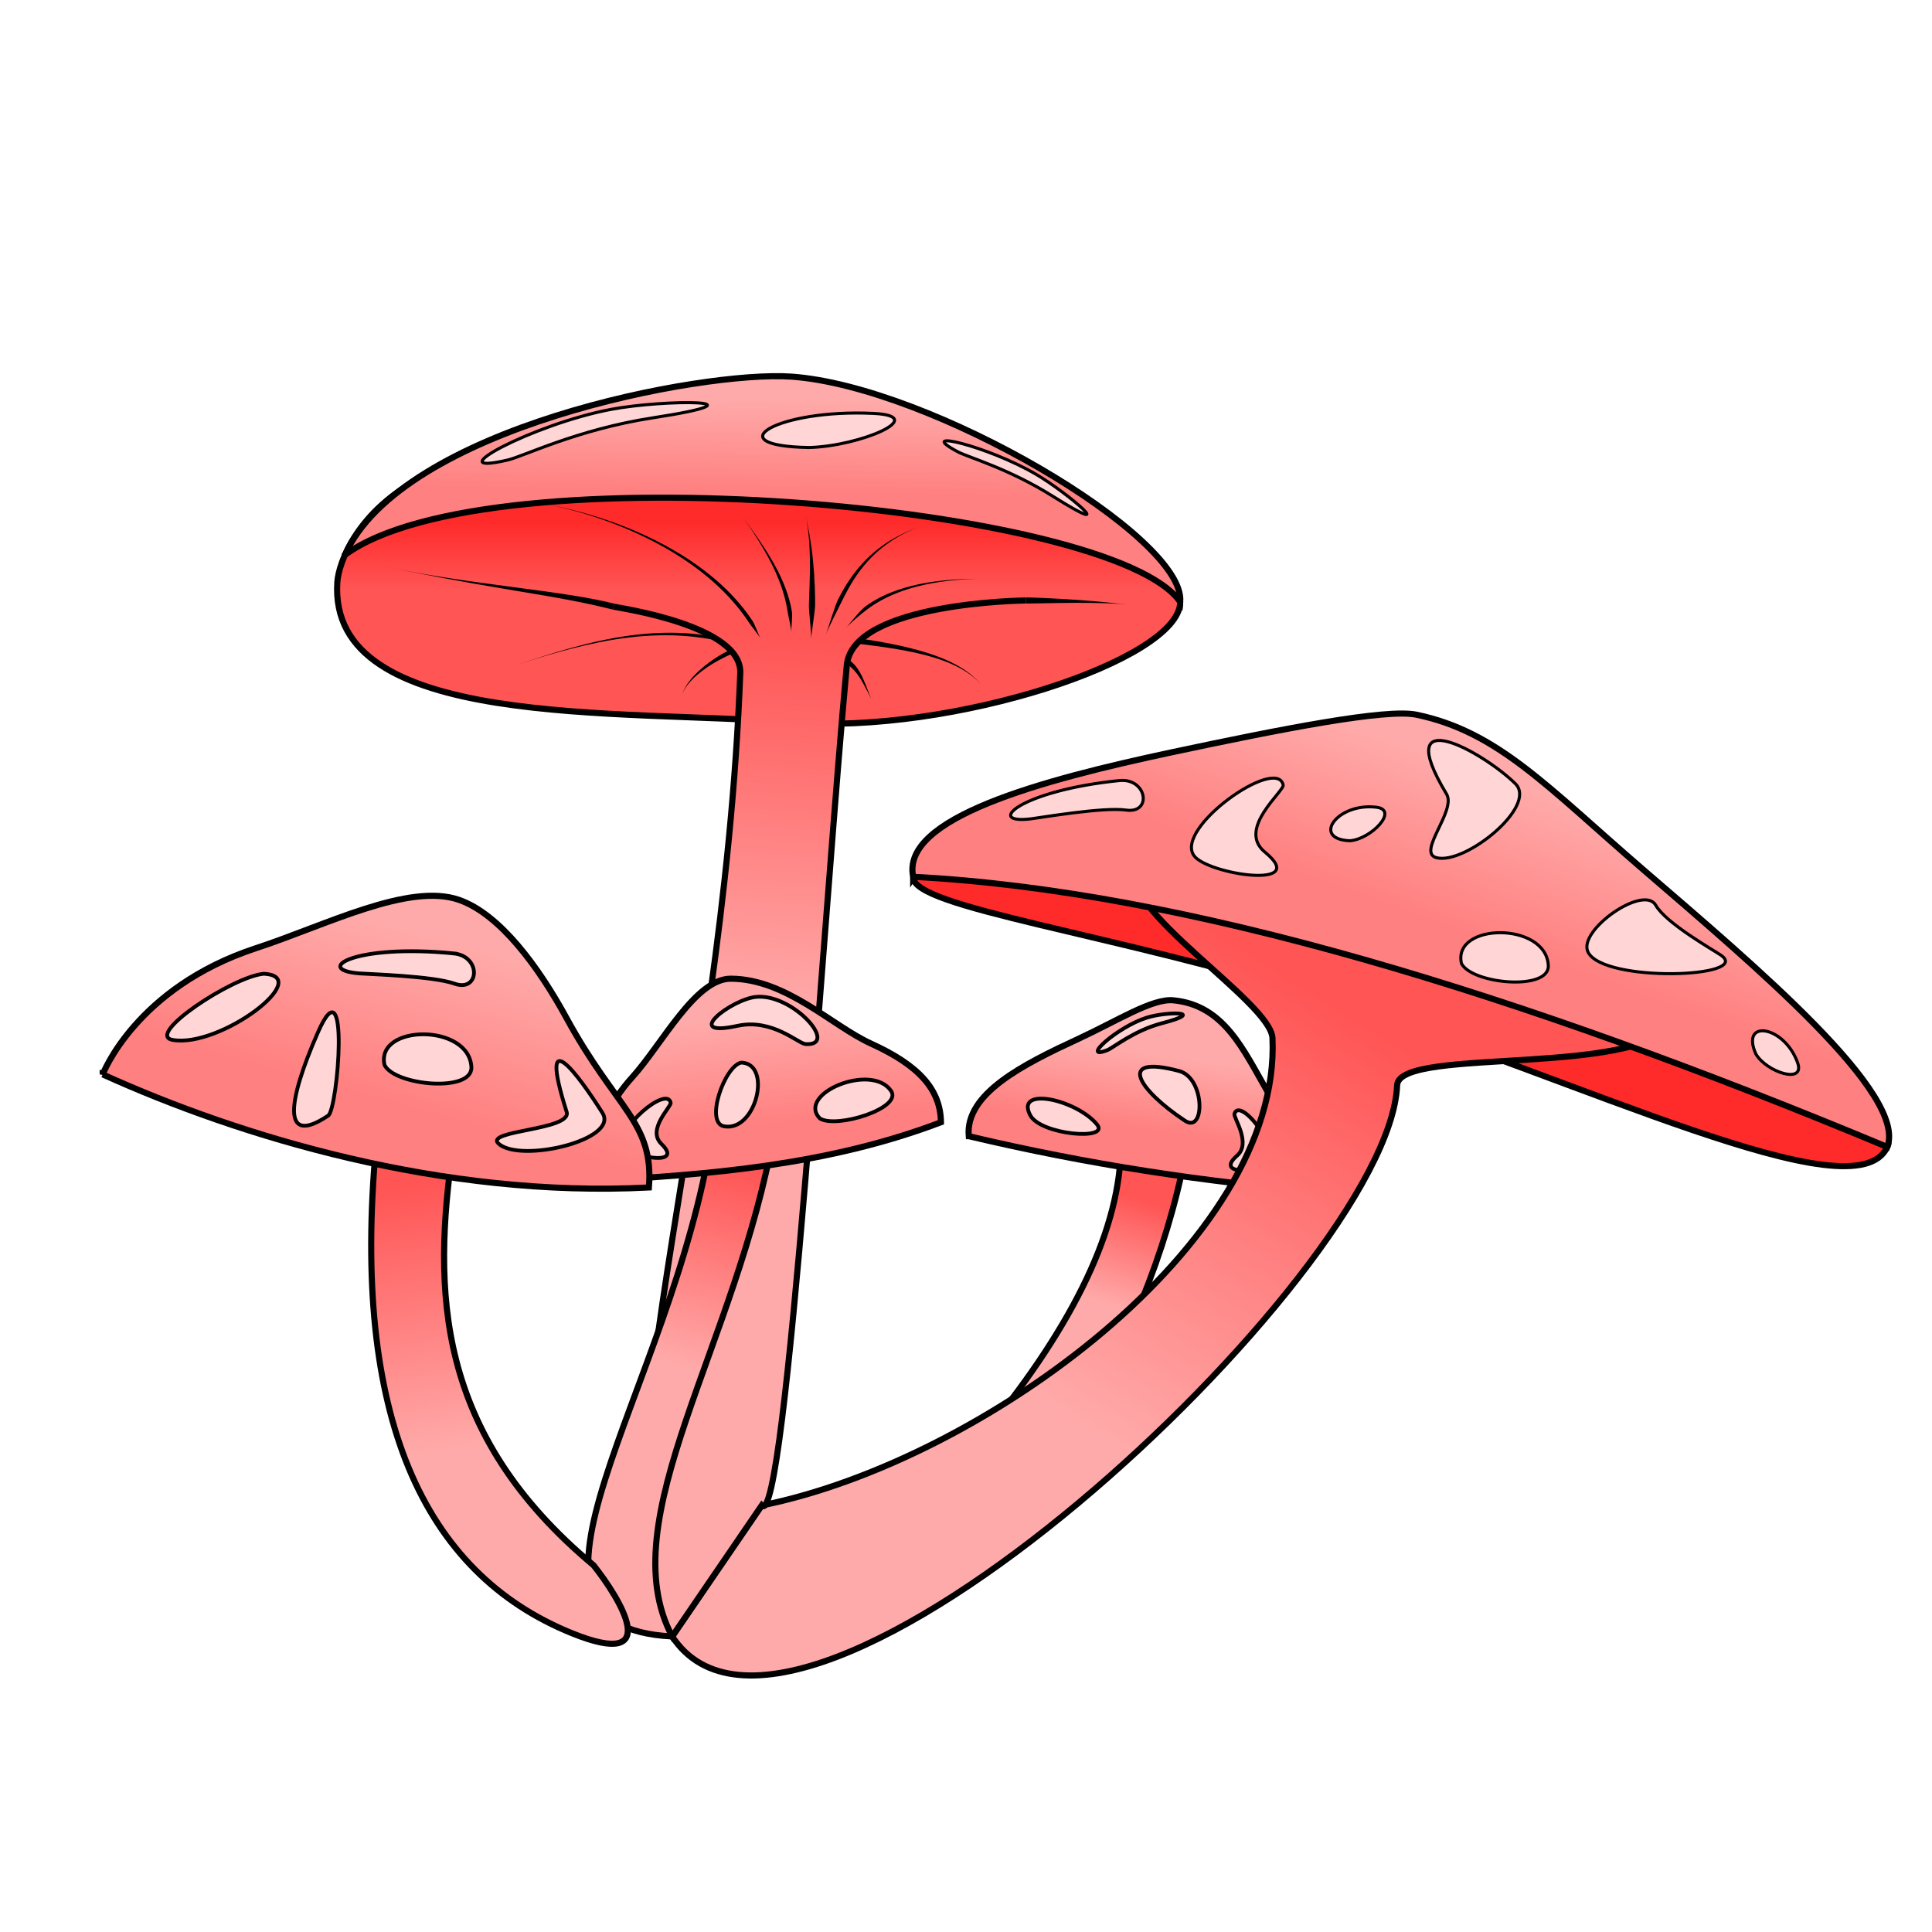 <svg xmlns="http://www.w3.org/2000/svg" xmlns:xlink="http://www.w3.org/1999/xlink" viewBox="0 0 256 256">
    <defs>
        <linearGradient id="linearGradient975">
            <stop offset="0" stop-color="#faa"/>
            <stop offset="1" stop-color="#ff8080"/>
        </linearGradient>
        <linearGradient id="linearGradient943">
            <stop offset="0" stop-color="#faa"/>
            <stop offset="1" stop-color="#f55"/>
        </linearGradient>
        <linearGradient id="linearGradient887">
            <stop offset="0" stop-color="#f55"/>
            <stop offset="1" stop-color="#ff2a2a"/>
        </linearGradient>
        <linearGradient id="linearGradient881" x1="418.708" x2="423.254" y1="130.236" y2="69.374" gradientTransform="matrix(.81 0 0 .81 -238.405 28.28)" gradientUnits="userSpaceOnUse" xlink:href="#linearGradient943"/>
        <linearGradient id="linearGradient889" x1="404.566" x2="404.566" y1="61.546" y2="50.434" gradientTransform="matrix(.81 0 0 .81 -238.405 28.28)" gradientUnits="userSpaceOnUse" xlink:href="#linearGradient887"/>
        <linearGradient id="linearGradient945" x1="471.071" x2="513.571" y1="198.321" y2="130.286" gradientTransform="matrix(.81 0 0 .81 -238.405 28.28)" gradientUnits="userSpaceOnUse" xlink:href="#linearGradient943"/>
        <linearGradient id="linearGradient947" x1="475.357" x2="480.714" y1="178.5" y2="161.357" gradientTransform="matrix(.81 0 0 .81 -238.405 28.28)" gradientUnits="userSpaceOnUse" xlink:href="#linearGradient943"/>
        <linearGradient id="linearGradient961" x1="405.112" x2="414.311" y1="188.6" y2="155.613" gradientTransform="matrix(.81 0 0 .81 -238.405 28.28)" gradientUnits="userSpaceOnUse" xlink:href="#linearGradient943"/>
        <linearGradient id="linearGradient969" x1="367.363" x2="360.88" y1="202.414" y2="159.108" gradientTransform="matrix(.81 0 0 .81 -238.405 28.28)" gradientUnits="userSpaceOnUse" xlink:href="#linearGradient943"/>
        <linearGradient id="linearGradient977" x1="365.357" x2="357.857" y1="118.143" y2="145.286" gradientTransform="matrix(.81 0 0 .81 -238.405 28.28)" gradientUnits="userSpaceOnUse" xlink:href="#linearGradient975"/>
        <linearGradient id="linearGradient993" x1="414.643" x2="416.429" y1="131.536" y2="149.393" gradientTransform="matrix(.81 0 0 .81 -238.405 28.28)" gradientUnits="userSpaceOnUse" xlink:href="#linearGradient975"/>
        <linearGradient id="linearGradient1001" x1="486.25" x2="484.464" y1="137.786" y2="150.286" gradientTransform="matrix(.81 0 0 .81 -238.405 28.28)" gradientUnits="userSpaceOnUse" xlink:href="#linearGradient975"/>
        <linearGradient id="linearGradient1009" x1="530.714" x2="522.143" y1="89.214" y2="113.321" gradientTransform="matrix(.81 0 0 .81 -238.405 28.28)" gradientUnits="userSpaceOnUse" xlink:href="#linearGradient975"/>
        <linearGradient id="linearGradient1017" x1="423.75" x2="423.506" y1="30.286" y2="45.636" gradientTransform="matrix(.81 0 0 .81 -238.405 28.28)" gradientUnits="userSpaceOnUse" xlink:href="#linearGradient975"/>
    </defs>
    <path fill="url(#linearGradient947)" fill-rule="evenodd" stroke="#000" stroke-width=".81" d="M131.88 188.198c11.188-14.04 17.017-26.652 16.635-37.607l8.968.145c-2.144 12.93-7.165 25.64-14.32 38.185z"/>
    <path fill="url(#linearGradient1001)" fill-rule="evenodd" stroke="#000" stroke-width=".81" d="M128.364 150.546c15.582 3.699 31.574 6.18 47.968 7.466-.141-6.16-5.629-8.629-8.307-13.24-3.238-5.572-5.76-11.578-12.558-12.227-2.788-.267-7.45 2.732-12.537 5.087-7.364 3.41-15.058 7.264-14.566 12.914z"/>
    <path fill="url(#linearGradient889)" fill-rule="evenodd" stroke="#000" stroke-width=".81" d="M105.044 95.725C82.042 93.932 43.374 96.77 44.7 77.11c.342-5.054 9.951-28.09 59.935-11.864 40.2.815 50.315 7.766 51.753 14.523-.05 7.684-30.366 17.59-51.344 15.956z"/>
    <path fill="#ff2a2a" fill-rule="evenodd" stroke="#000" stroke-width=".81" d="M121 116.18c-.251 4.105 26.494 7.394 55.128 16.383 33.77 10.601 69.711 28.645 73.947 19.415 5.148-8.403-116.411-56.451-129.075-35.798z"/>
    <path fill="#ffd5d5" fill-rule="evenodd" stroke="#000" stroke-width=".5" d="M163.567 147.595c.684-2.288 5.92 4.295 4.459 6.36-.984 1.392-7.201 1.855-4.102-.833 1.91-1.657-.505-5.034-.357-5.527z"/>
    <path fill="url(#linearGradient945)" fill-rule="evenodd" stroke="#000" stroke-width=".81" d="M89.067 216.837l11.86-17.357c29.147-5.854 68.89-34.787 67.684-61.92-.215-4.833-20.719-17.184-18.295-22.963l72.111 20.083c-3.608 8.386-37.071 3.827-37.3 9.12-1.09 25.216-79.586 98.113-96.06 73.037z"/>
    <path fill="url(#linearGradient1009)" fill-rule="evenodd" stroke="#000" stroke-width=".81" d="M121 116.18c36.105 1.867 80.262 15.447 129.075 35.798 2.687-6.99-17.503-23.96-32.352-36.76-12.733-10.976-19.243-18.273-30.038-20.516-4.004-.832-17.808 1.873-32.205 4.935-17.757 3.776-36.117 8.778-34.48 16.543z"/>
    <path fill="url(#linearGradient881)" fill-rule="evenodd" stroke="#000" stroke-width=".81" d="M81.316 80.383c.818.205 17.013 2.487 16.774 8.796-2.279 59.97-20.456 108.55-9.023 127.658l11.86-17.357c3.19 3.634 8.36-80.023 11.277-111.324.78-8.376 23.728-8.591 23.728-8.591"/>
    <path fill="url(#linearGradient961)" fill-rule="evenodd" stroke="#000" stroke-width=".81" d="M89.067 216.837c-8.24-15.502 8.62-38.61 13.523-66.905h-8.182c-5.334 34.934-30.799 65.631-5.341 66.905z"/>
    <path fill="url(#linearGradient993)" fill-rule="evenodd" stroke="#000" stroke-width=".81" d="M78.248 156.478c15.878-.792 31.631-2.142 46.434-7.773-.068-4.272-2.78-7.476-9.278-10.428-5.15-2.34-11.2-8.547-18.542-8.596-4.739-.032-9.1 8.668-13.134 13.114-5.711 6.292-5.48 13.683-5.48 13.683z"/>
    <path fill="url(#linearGradient969)" fill-rule="evenodd" stroke="#000" stroke-width=".81" d="M49.814 151.978h10.228c-2.752 19.088-2.327 37.96 18.615 55.434 3.535 4.473 9.373 13.956-2.864 9-19.75-7.998-29.226-28.792-25.979-64.434z"/>
    <path fill="url(#linearGradient1017)" fill-rule="evenodd" stroke="#000" stroke-width=".81" d="M45.706 73.53c7.5-16.847 47.335-24.442 59.134-23.626 18.37 1.271 52.288 21.17 51.548 29.865-8.739-12.872-91.562-20.265-110.682-6.24z"/>
    <path d="M81.316 80.383l.098-.393c-3.345-.83-6.922-1.35-13.877-2.26-7.105-.93-11.942-1.663-16.717-2.717 3.657.807 10.604 2.121 16.658 3.118 7.286 1.2 10.085 1.738 13.74 2.645l.098-.393zM135.932 79.565l-.003.405c1.148.008 3.756-.08 6.588-.091 3.069-.011 5.434.078 6.848.235-1.807-.201-3.367-.404-6.835-.64-2.785-.189-5.583-.307-6.595-.314l-.003.405zM100.749 84.576c-.222-.44-.745-1.86-1.02-2.279-1.915-2.931-5.387-6.668-11.544-10.005-6.825-3.7-13.62-5.137-17.097-5.717 3.468.578 10.256 2.166 16.96 5.963 6.07 3.438 9.375 7.17 11.251 10.04.268.41 1.228 1.557 1.45 1.998zM104.84 83.758c.01-.533.178-2.132.098-2.651-.21-1.358-.72-3.195-1.867-5.454-1.458-2.869-3.655-5.748-4.572-7.032.927 1.298 2.957 4.264 4.264 7.18 1.032 2.301 1.421 4.061 1.626 5.39.077.502.462 2.034.45 2.567zM107.5 84.679c.016-.935.49-3.559.506-4.493.02-1.179-.045-3.565-.278-5.915-.266-2.674-.632-4.37-.945-5.855.285 1.352.505 3.352.534 5.878.028 2.349-.112 4.698-.132 5.878-.015.868.329 3.638.314 4.507zM109.438 84.072c.33-.925 1.664-3.478 2.07-4.313.472-.973 1.285-2.612 2.513-4.23 2.424-3.194 5.452-4.933 8.308-5.885-2.866.955-5.963 2.473-8.61 5.646-1.33 1.594-2.227 3.235-2.71 4.228-.412.85-1.24 3.629-1.57 4.554zM112.102 83.247c.46-.634 2.231-2.079 2.833-2.524.236-.174.519-.374.851-.588 1.113-.717 2.546-1.442 4.43-2.043 3.81-1.215 7.865-1.391 9.784-1.391-1.928 0-5.963.009-9.869 1.11-1.924.541-3.422 1.235-4.58 1.951-.346.214-.641.417-.884.597-.623.46-2.106 2.254-2.565 2.888zM94.805 84.613c-.057-.012-.19-.243-.247-.253-3.223-.603-7.523-.845-13.234.188-5.182.936-10.572 2.8-12.997 3.608 2.444-.815 7.832-2.569 13.031-3.407 5.73-.924 9.927-.591 13.126.007.056.01.264-.155.321-.143zM96.863 86.375c-.03.013-.24-.205-.271-.19-.704.32-2.25 1.181-3.725 2.477-.644.566-1.186 1.141-1.604 1.706-.562.76-.787 1.349-.898 1.767.111-.417.383-.994.989-1.695.45-.522 1.028-1.046 1.698-1.551 1.557-1.175 3.083-1.872 3.775-2.186.03-.014.006-.315.036-.328zM113.827 84.956c.02.002.032.362.052.364.96.134 5.37.595 8.765 1.49 1.636.433 3.11.963 4.363 1.617 1.686.88 2.644 1.817 3.198 2.593-.555-.777-1.464-1.75-3.13-2.717-1.236-.718-2.697-1.322-4.332-1.835-3.47-1.09-7.734-1.705-8.766-1.85-.02-.002-.13.34-.15.338zM112.408 87.747c.026.018-.078.311-.055.33.529.406 1.08.914 1.74 1.99.431.702 1.286 2.393 1.384 2.59-.256-.512-.626-1.648-1.112-2.734-.515-1.148-1.068-1.87-1.649-2.318-.026-.02-.282.16-.307.142z"/>
    <path fill="#ffd5d5" fill-rule="evenodd" stroke="#000" stroke-width=".5" d="M88.866 146.127c-.44-2.355-7.445 3.484-6.08 5.72.92 1.506 7.988 2.775 4.836-.291-1.943-1.89 1.34-4.92 1.244-5.429z"/>
    <path fill="url(#linearGradient977)" fill-rule="evenodd" stroke="#000" stroke-width=".81" d="M13.608 142.363c18.194 8.255 45.052 16.397 72.378 14.983.67-8.639-4.271-10.268-10.894-22.404-3.729-6.834-8.834-13.787-14.232-15.693-6.681-2.36-17.741 3.38-26.895 6.374-15.996 5.233-20.357 16.74-20.357 16.74z"/>
    <path fill="#ffd5d5" fill-rule="evenodd" stroke="#000" stroke-width=".405" d="M210.424 126.161c2.061 4.103 21.903 3.381 17.6.402-.926-.642-7.271-4.215-8.633-6.615-1.59-2.803-10.399 3.363-8.967 6.213zM190.318 113.644c3.738 1.017 13.498-6.816 10.47-9.806-4.177-4.122-16.654-11.159-9.11 1.384 1.324 2.202-3.956 7.715-1.36 8.422zM148.301 103.43c-13.222 1.347-17.846 5.815-11.717 5.073 1.304-.158 9.636-1.595 12.626-1.165 3.493.502 2.792-4.285-.909-3.908zM170.023 104.007c-.855-3.863-14.46 5.713-11.808 9.38 1.785 2.47 15.513 4.552 9.391-.478-3.773-3.1 2.602-8.069 2.417-8.902zM193.648 127.657c1.348 2.725 11.693 3.702 11.51.267-.307-5.8-12.717-5.68-11.51-.267zM178.859 111.405c2.784-.184 6.575-4.089 3.495-4.447-5.2-.606-8.61 4.24-3.495 4.447zM232.656 139.648c1.397 2.416 6.577 4.087 5.535 1.165-1.76-4.931-7.614-5.843-5.535-1.165z"/>
    <path fill="#ffd5d5" fill-rule="evenodd" stroke="#000" stroke-width=".5" d="M106.742 138.347c4.523.287-1.67-6.72-6.551-6.256-3.288.312-9.96 5.469-2.473 3.837 4.615-1.005 8.048 2.357 9.024 2.419zM98.202 140.8c-2.229.507-4.81 7.958-2.276 8.437 4.28.81 6.436-8.36 2.276-8.437zM108.628 148.193c2.175 1.4 10.965-1.356 9.456-3.622-2.549-3.826-12.583.354-9.456 3.622zM146.736 139.142c-3.65 1.437 1.24-3.033 5.191-4.29 2.661-.847 8.135-.854 2.06.726-3.744.974-6.464 3.255-7.251 3.564zM156.23 141.913c3.468.919 3.473 8.37.78 6.586-6.134-4.065-9.226-8.824-.78-6.586zM145.36 148.999c1.77 2.163-7.48 1.384-8.85-1.226-2.052-3.912 6.165-2.056 8.85 1.226zM66.075 151.551c2.89 2.58 16.023-.496 13.748-4.093-3-4.743-8.704-12.66-4.742-.136.775 2.45-11.013 2.436-9.006 4.229zM50.951 141.12c1.348 2.725 11.692 3.703 11.51.267-.308-5.8-12.717-5.68-11.51-.267zM34.935 129.028c-4.186.405-15.78 8.115-12.057 8.767 6.286 1.1 18.866-8.445 12.057-8.767zM60.11 126.33c-13.228-1.298-18.645 2.165-12.49 2.652 1.309.103 9.76.345 12.606 1.359 3.324 1.184 3.586-3.646-.117-4.01zM43.492 147.821c1.284-.86 2.88-20.687-1.355-11.049-4.036 9.187-4.876 15.226 1.355 11.05z"/>
    <path fill="#ffd5d5" fill-rule="evenodd" stroke="#000" stroke-width=".405" d="M67.283 60.952c-9.646 2.248 3.279-4.748 13.722-6.716 7.033-1.325 21.502-1.335 5.444 1.138-9.897 1.524-17.085 5.093-19.166 5.578zM126.956 59.888c-6.022-3.198 3.991-.742 10.284 2.935 4.238 2.475 11.632 8.815 2.225 2.909-5.798-3.64-11.21-5.154-12.509-5.844zM107.217 59.3c6.787-.187 16.027-4.157 8.519-4.521-12.676-.616-20.986 4.31-8.519 4.52z"/>
</svg>
